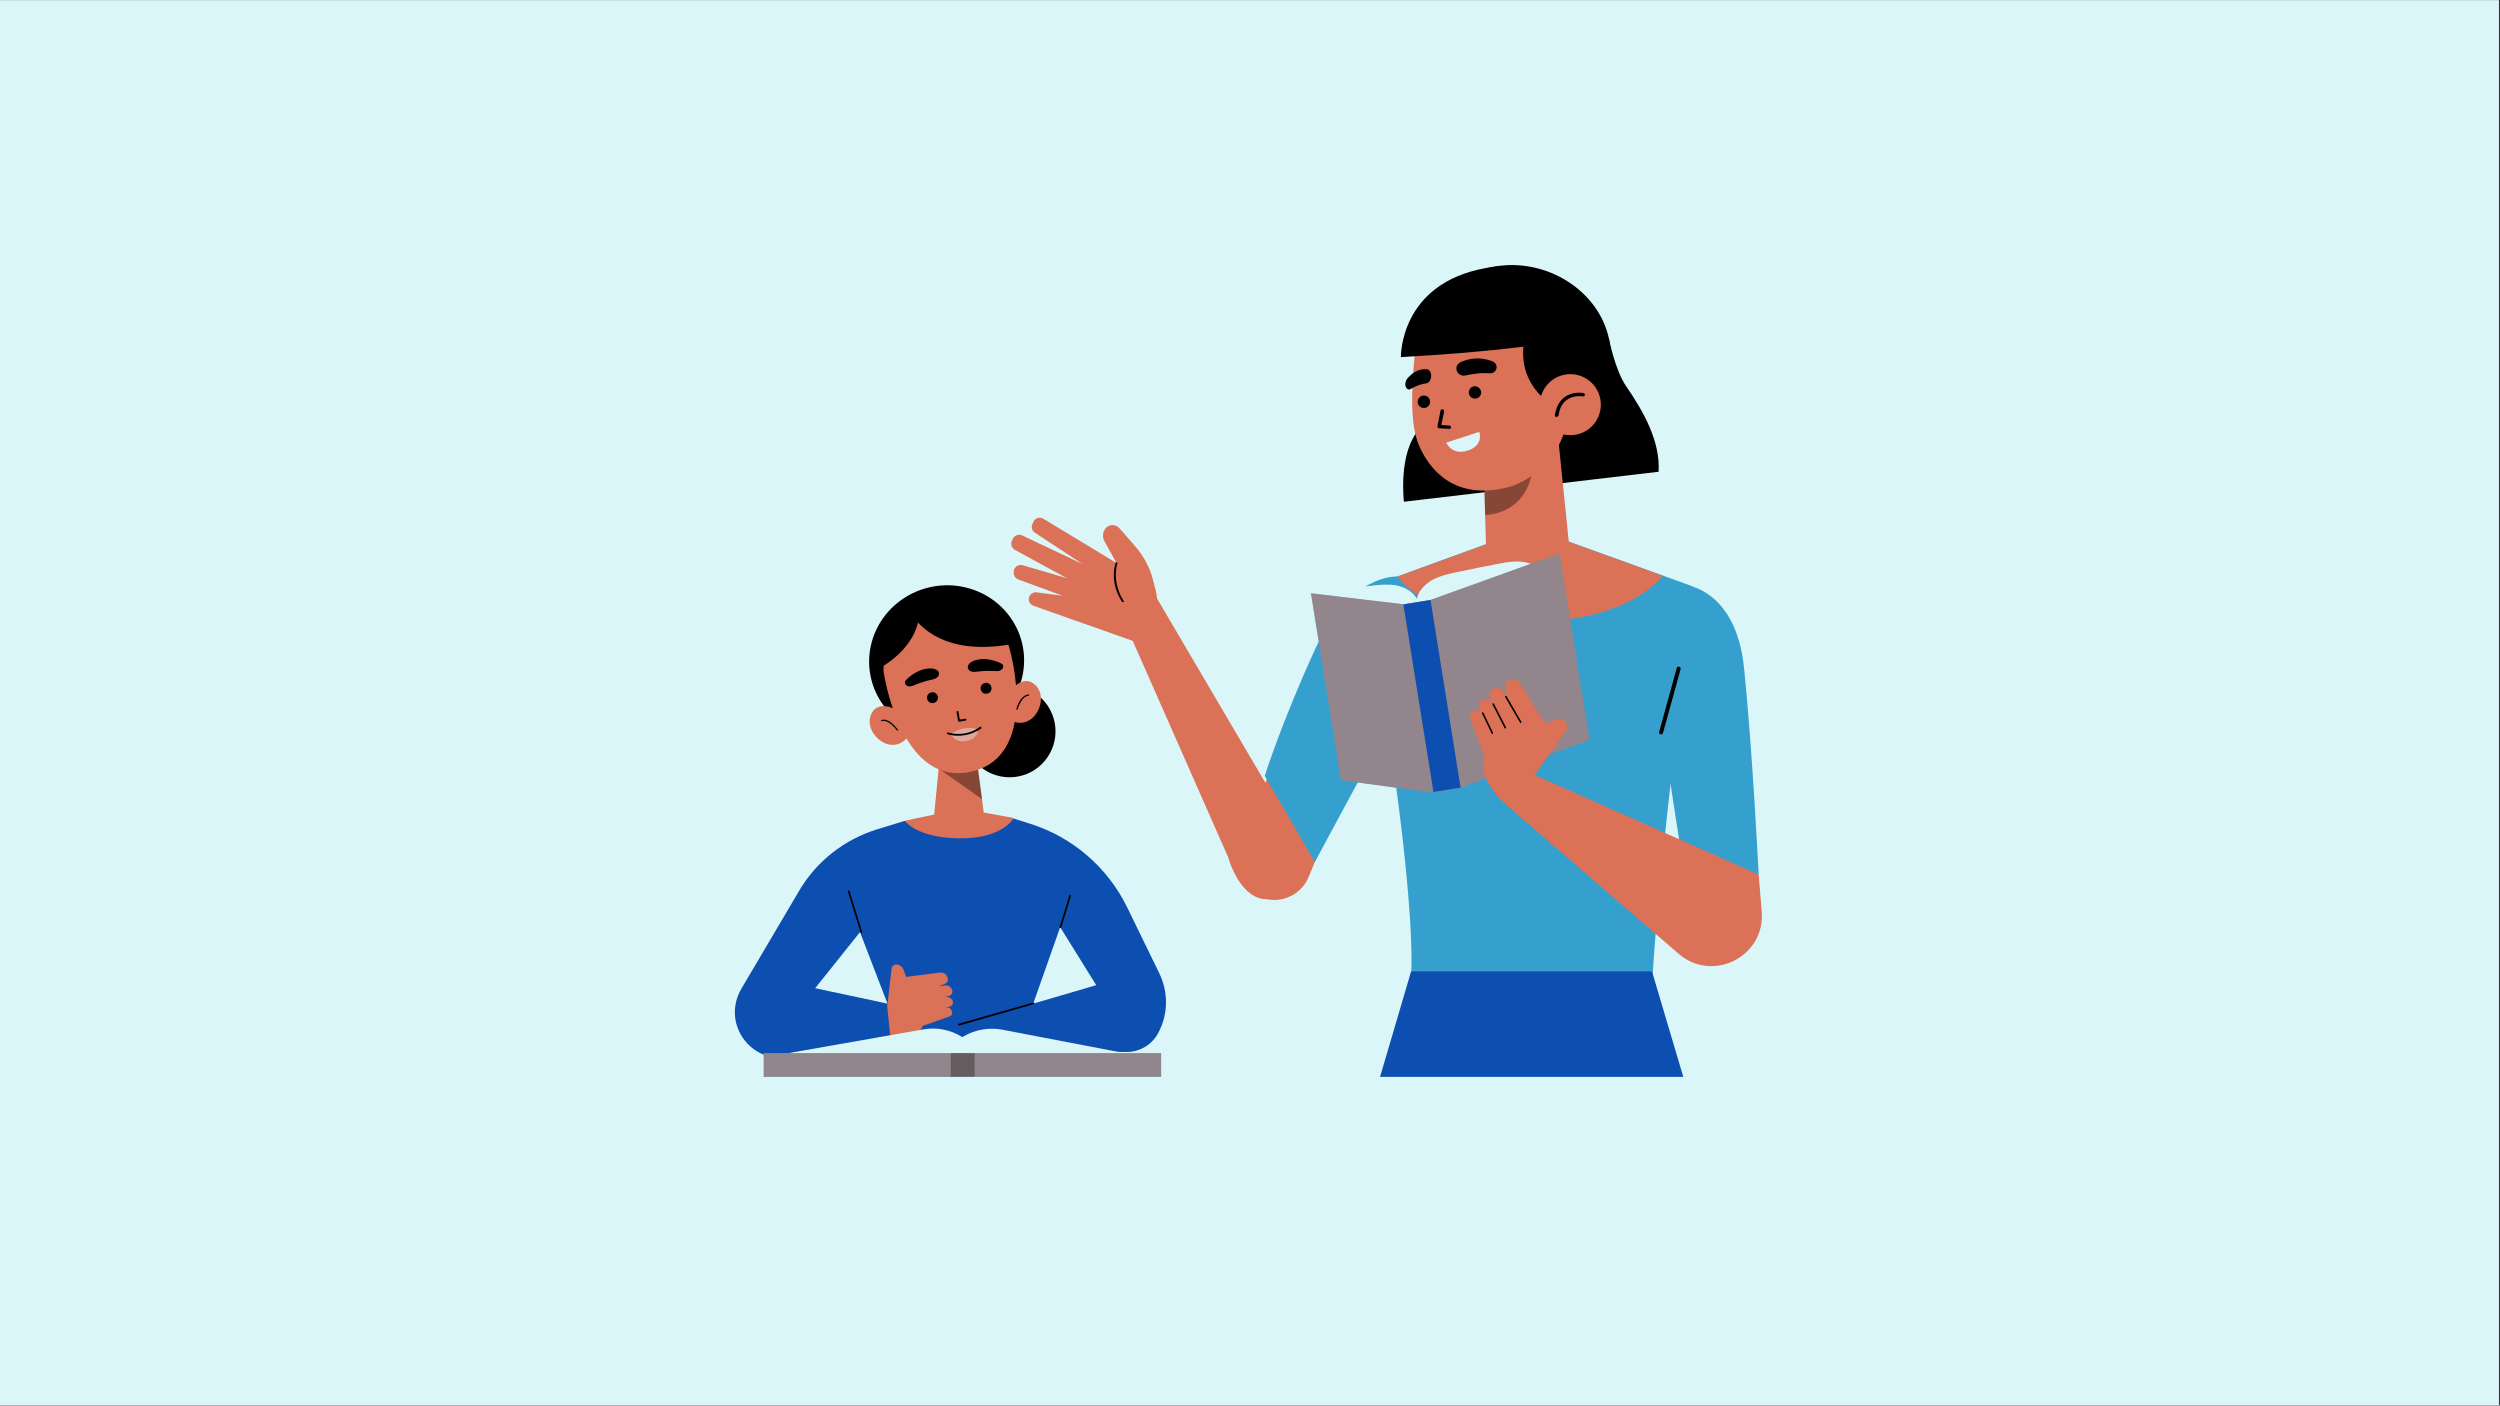 <svg xmlns="http://www.w3.org/2000/svg" xmlns:xlink="http://www.w3.org/1999/xlink" width="1366" zoomAndPan="magnify" viewBox="0 0 1024.5 576" height="768" preserveAspectRatio="xMidYMid meet" version="1.0"><rect x="0" y="0" width="1024.5" height="576" fill="#333333" stroke="none"/><defs><filter x="0%" y="0%" width="100%" height="100%" id="6afc0fa3d8"><feColorMatrix values="0 0 0 0 1 0 0 0 0 1 0 0 0 0 1 0 0 0 1 0" color-interpolation-filters="sRGB"/></filter><clipPath id="2aa6d7c807"><path d="M 0 0.141 L 1024 0.141 L 1024 575.859 L 0 575.859 Z M 0 0.141 " clip-rule="nonzero"/></clipPath><mask id="bbdf5f1a4c"><g filter="url(#6afc0fa3d8)"><rect x="-102.45" width="1229.4" fill="#000000" y="-57.6" height="691.2" fill-opacity="0.38"/></g></mask><clipPath id="608abd887c"><path d="M 1 1 L 22 1 L 22 22.238 L 1 22.238 Z M 1 1 " clip-rule="nonzero"/></clipPath><clipPath id="e58b3535f8"><rect x="0" width="23" y="0" height="23"/></clipPath><clipPath id="8e6237ac0d"><path d="M 565 398 L 690 398 L 690 441.297 L 565 441.297 Z M 565 398 " clip-rule="nonzero"/></clipPath><mask id="fe29c4fc7b"><g filter="url(#6afc0fa3d8)"><rect x="-102.45" width="1229.4" fill="#000000" y="-57.6" height="691.2" fill-opacity="0.56"/></g></mask><clipPath id="28b14724c2"><rect x="0" width="116" y="0" height="101"/></clipPath><mask id="2d1bee9d40"><g filter="url(#6afc0fa3d8)"><rect x="-102.45" width="1229.4" fill="#000000" y="-57.6" height="691.2" fill-opacity="0.38"/></g></mask><clipPath id="1301b5b728"><path d="M 1 0.469 L 20 0.469 L 20 16 L 1 16 Z M 1 0.469 " clip-rule="nonzero"/></clipPath><clipPath id="e4da511977"><rect x="0" width="21" y="0" height="17"/></clipPath><mask id="b6d75a0b3b"><g filter="url(#6afc0fa3d8)"><rect x="-102.45" width="1229.4" fill="#000000" y="-57.6" height="691.2" fill-opacity="0.43"/></g></mask><clipPath id="f1cd9e8f50"><path d="M 0.09 1 L 12 1 L 12 7 L 0.09 7 Z M 0.09 1 " clip-rule="nonzero"/></clipPath><clipPath id="2ff4dfc0d2"><rect x="0" width="13" y="0" height="8"/></clipPath><clipPath id="f3b16c82df"><path d="M 312 431 L 476 431 L 476 441.297 L 312 441.297 Z M 312 431 " clip-rule="nonzero"/></clipPath><clipPath id="8001f5e066"><path d="M 312 430 L 477 430 L 477 441.297 L 312 441.297 Z M 312 430 " clip-rule="nonzero"/></clipPath><mask id="ab6efedd47"><g filter="url(#6afc0fa3d8)"><rect x="-102.45" width="1229.4" fill="#000000" y="-57.6" height="691.2" fill-opacity="0.56"/></g></mask><clipPath id="3914aef833"><path d="M 0.566 1 L 164 1 L 164 11.297 L 0.566 11.297 Z M 0.566 1 " clip-rule="nonzero"/></clipPath><clipPath id="7fb8b50f6a"><rect x="0" width="165" y="0" height="12"/></clipPath><clipPath id="07bd68dd39"><path d="M 389 430 L 400 430 L 400 441.297 L 389 441.297 Z M 389 430 " clip-rule="nonzero"/></clipPath><mask id="5ccf36885c"><g filter="url(#6afc0fa3d8)"><rect x="-102.45" width="1229.4" fill="#000000" y="-57.6" height="691.2" fill-opacity="0.31"/></g></mask><clipPath id="f4ef51f5dc"><path d="M 0.09 1 L 10.645 1 L 10.645 11.297 L 0.09 11.297 Z M 0.09 1 " clip-rule="nonzero"/></clipPath><clipPath id="4061002155"><rect x="0" width="11" y="0" height="12"/></clipPath></defs><g clip-path="url(#2aa6d7c807)"><path fill="#daf6f9" d="M 0 0.141 L 1024 0.141 L 1024 575.859 L 0 575.859 Z M 0 0.141 " fill-opacity="1" fill-rule="nonzero"/><path fill="#daf6f9" d="M 0 0.141 L 1024 0.141 L 1024 575.859 L 0 575.859 Z M 0 0.141 " fill-opacity="1" fill-rule="nonzero"/></g><path fill="#0d4fb1" d="M 475.148 398.992 L 461.965 371.945 C 453.961 355.492 439.648 343.098 422.184 337.574 L 415.309 335.434 L 370.57 336.449 L 359.523 339.828 C 346 343.996 334.508 353.012 327.406 365.184 L 303.742 405.305 C 301.262 409.586 300.473 414.656 301.711 419.391 C 303.965 427.953 311.742 433.816 320.531 433.59 C 345.438 433.027 392.656 432.012 393.332 431.223 C 394.121 430.434 440.891 430.887 461.398 431.109 C 467.148 431.223 472.445 427.953 474.922 422.77 C 478.754 415.332 478.754 406.543 475.148 398.992 Z M 334.055 404.965 L 352.426 381.977 L 363.695 411.277 Z M 423.422 411.277 L 434.465 379.949 L 449.23 403.727 Z M 423.422 411.277 " fill-opacity="1" fill-rule="nonzero"/><path fill="#000000" d="M 432.551 299.711 C 432.551 300.324 432.52 300.941 432.461 301.555 C 432.398 302.168 432.309 302.777 432.188 303.383 C 432.07 303.984 431.918 304.582 431.738 305.172 C 431.562 305.762 431.355 306.344 431.117 306.91 C 430.883 307.48 430.617 308.039 430.328 308.582 C 430.039 309.125 429.723 309.652 429.379 310.164 C 429.035 310.676 428.668 311.172 428.277 311.648 C 427.887 312.125 427.473 312.582 427.039 313.016 C 426.602 313.453 426.145 313.867 425.668 314.258 C 425.191 314.648 424.699 315.016 424.188 315.359 C 423.672 315.699 423.145 316.016 422.602 316.309 C 422.059 316.598 421.5 316.859 420.934 317.098 C 420.363 317.332 419.785 317.539 419.195 317.719 C 418.605 317.898 418.008 318.047 417.402 318.168 C 416.797 318.289 416.188 318.379 415.574 318.438 C 414.961 318.5 414.348 318.527 413.73 318.527 C 413.113 318.527 412.5 318.5 411.887 318.438 C 411.273 318.379 410.664 318.289 410.059 318.168 C 409.453 318.047 408.855 317.898 408.266 317.719 C 407.676 317.539 407.098 317.332 406.527 317.098 C 405.957 316.859 405.402 316.598 404.859 316.309 C 404.316 316.016 403.789 315.699 403.273 315.359 C 402.762 315.016 402.27 314.648 401.793 314.258 C 401.316 313.867 400.859 313.453 400.422 313.016 C 399.988 312.582 399.574 312.125 399.184 311.648 C 398.793 311.172 398.426 310.676 398.082 310.164 C 397.738 309.652 397.422 309.125 397.133 308.582 C 396.844 308.039 396.578 307.48 396.344 306.91 C 396.105 306.344 395.898 305.762 395.723 305.172 C 395.543 304.582 395.391 303.984 395.273 303.383 C 395.152 302.777 395.062 302.168 395 301.555 C 394.941 300.941 394.91 300.324 394.91 299.711 C 394.91 299.094 394.941 298.477 395 297.863 C 395.062 297.25 395.152 296.641 395.273 296.039 C 395.391 295.434 395.543 294.836 395.723 294.246 C 395.898 293.656 396.105 293.078 396.344 292.508 C 396.578 291.938 396.844 291.383 397.133 290.836 C 397.422 290.293 397.738 289.766 398.082 289.254 C 398.426 288.742 398.793 288.246 399.184 287.77 C 399.574 287.293 399.988 286.836 400.422 286.402 C 400.859 285.965 401.316 285.551 401.793 285.16 C 402.27 284.77 402.762 284.402 403.273 284.062 C 403.789 283.719 404.316 283.402 404.859 283.113 C 405.402 282.82 405.957 282.559 406.527 282.32 C 407.098 282.086 407.676 281.879 408.266 281.699 C 408.855 281.52 409.453 281.371 410.059 281.25 C 410.664 281.129 411.273 281.039 411.887 280.98 C 412.5 280.918 413.113 280.891 413.73 280.891 C 414.348 280.891 414.961 280.918 415.574 280.98 C 416.188 281.039 416.797 281.129 417.402 281.25 C 418.008 281.371 418.605 281.52 419.195 281.699 C 419.785 281.879 420.363 282.086 420.934 282.32 C 421.5 282.559 422.059 282.82 422.602 283.113 C 423.145 283.402 423.672 283.719 424.188 284.062 C 424.699 284.402 425.191 284.77 425.668 285.16 C 426.145 285.551 426.602 285.965 427.039 286.402 C 427.473 286.836 427.887 287.293 428.277 287.77 C 428.668 288.246 429.035 288.742 429.379 289.254 C 429.723 289.766 430.039 290.293 430.328 290.836 C 430.617 291.383 430.883 291.938 431.117 292.508 C 431.355 293.078 431.562 293.656 431.738 294.246 C 431.918 294.836 432.07 295.434 432.188 296.039 C 432.309 296.641 432.398 297.25 432.461 297.863 C 432.52 298.477 432.551 299.094 432.551 299.711 Z M 432.551 299.711 " fill-opacity="1" fill-rule="nonzero"/><path fill="#000000" d="M 419.234 265.422 C 419.406 266.422 419.531 267.426 419.602 268.438 C 419.676 269.453 419.695 270.465 419.668 271.48 C 419.637 272.496 419.559 273.508 419.426 274.52 C 419.293 275.527 419.113 276.527 418.879 277.52 C 418.648 278.512 418.367 279.488 418.039 280.457 C 417.707 281.422 417.328 282.371 416.906 283.301 C 416.48 284.23 416.008 285.141 415.492 286.023 C 414.977 286.91 414.418 287.77 413.816 288.605 C 413.211 289.438 412.57 290.238 411.887 291.012 C 411.207 291.785 410.484 292.523 409.73 293.227 C 408.973 293.93 408.184 294.594 407.363 295.223 C 406.539 295.852 405.688 296.441 404.809 296.988 C 403.926 297.535 403.02 298.039 402.09 298.5 C 401.16 298.961 400.207 299.375 399.234 299.746 C 398.262 300.117 397.277 300.438 396.273 300.715 C 395.27 300.988 394.254 301.215 393.23 301.395 C 392.203 301.574 391.172 301.699 390.133 301.781 C 389.098 301.859 388.059 301.891 387.02 301.867 C 385.98 301.848 384.941 301.777 383.91 301.66 C 382.879 301.539 381.855 301.371 380.844 301.152 C 379.828 300.934 378.828 300.668 377.844 300.355 C 376.855 300.039 375.891 299.68 374.941 299.27 C 373.992 298.863 373.062 298.41 372.16 297.914 C 371.258 297.418 370.383 296.879 369.535 296.297 C 368.688 295.719 367.871 295.098 367.086 294.438 C 366.301 293.777 365.551 293.082 364.836 292.348 C 364.121 291.617 363.449 290.852 362.812 290.051 C 362.176 289.254 361.578 288.43 361.027 287.57 C 360.473 286.715 359.965 285.836 359.5 284.93 C 359.035 284.027 358.621 283.102 358.25 282.152 C 357.879 281.207 357.559 280.246 357.285 279.27 C 357.012 278.289 356.785 277.301 356.613 276.301 C 356.438 275.301 356.316 274.297 356.242 273.281 C 356.172 272.27 356.148 271.258 356.18 270.242 C 356.207 269.227 356.289 268.211 356.422 267.203 C 356.551 266.195 356.734 265.195 356.965 264.203 C 357.199 263.211 357.477 262.23 357.809 261.266 C 358.141 260.301 358.516 259.352 358.941 258.422 C 359.367 257.492 359.836 256.582 360.355 255.695 C 360.871 254.812 361.43 253.949 362.031 253.117 C 362.633 252.285 363.277 251.48 363.957 250.711 C 364.641 249.938 365.359 249.199 366.117 248.496 C 366.871 247.793 367.66 247.125 368.484 246.496 C 369.305 245.871 370.156 245.281 371.039 244.734 C 371.922 244.188 372.824 243.684 373.758 243.223 C 374.688 242.762 375.641 242.344 376.609 241.977 C 377.582 241.605 378.57 241.285 379.574 241.008 C 380.578 240.734 381.59 240.504 382.617 240.328 C 383.645 240.148 384.676 240.02 385.711 239.941 C 386.75 239.863 387.789 239.832 388.828 239.852 C 389.867 239.875 390.902 239.941 391.934 240.062 C 392.965 240.184 393.988 240.352 395.004 240.57 C 396.016 240.789 397.016 241.055 398.004 241.367 C 398.988 241.684 399.957 242.043 400.906 242.449 C 401.855 242.859 402.781 243.309 403.684 243.809 C 404.586 244.305 405.465 244.844 406.312 245.422 C 407.16 246.004 407.977 246.625 408.762 247.285 C 409.547 247.945 410.293 248.641 411.008 249.375 C 411.723 250.105 412.398 250.871 413.035 251.668 C 413.672 252.469 414.266 253.293 414.82 254.148 C 415.371 255.004 415.883 255.887 416.344 256.789 C 416.809 257.695 417.227 258.621 417.598 259.566 C 417.969 260.516 418.289 261.477 418.562 262.453 C 418.836 263.43 419.059 264.422 419.234 265.422 Z M 419.234 265.422 " fill-opacity="1" fill-rule="nonzero"/><path fill="#35a0cd" d="M 688.367 239.305 C 688.367 239.305 711.242 239.531 714.734 273.902 C 718.23 308.273 720.707 358.422 720.707 358.422 L 690.73 361.016 L 677.207 273.789 Z M 688.367 239.305 " fill-opacity="1" fill-rule="nonzero"/><path fill="#db7157" d="M 515.379 367.215 C 508.168 363.719 504.898 355.156 507.828 347.719 L 533.297 283.707 C 537.242 273.562 543.102 269.055 551.895 270.746 C 560.234 272.438 566.77 280.664 565.305 289.004 L 536.34 359.211 C 532.961 367.551 523.383 371.156 515.379 367.215 Z M 515.379 367.215 " fill-opacity="1" fill-rule="nonzero"/><path fill="#35a0cd" d="M 572.742 236.262 C 572.742 236.262 553.246 234.797 539.047 265.789 C 524.734 297.117 518.309 317.965 518.309 317.965 L 538.82 353.238 L 580.18 276.605 Z M 572.742 236.262 " fill-opacity="1" fill-rule="nonzero"/><path fill="#db7157" d="M 474.023 245.055 L 458.922 250.688 L 503.32 351.324 C 506.59 362.367 514.48 372.508 524.508 366.875 C 532.848 362.141 536.117 351.773 531.723 343.211 Z M 474.023 245.055 " fill-opacity="1" fill-rule="nonzero"/><path fill="#db7157" d="M 473.57 241.785 L 472.559 237.84 C 471.203 232.543 468.613 227.699 465.008 223.641 L 458.695 216.43 C 457.23 214.738 454.527 214.738 453.062 216.543 C 451.82 218.008 451.707 220.148 452.609 221.836 L 457.57 230.742 L 427.59 212.598 C 426.125 211.695 424.211 212.258 423.535 213.723 L 423.086 214.738 C 422.52 215.977 422.859 217.441 423.984 218.23 L 443.707 231.191 L 419.027 219.473 C 417.562 218.684 415.645 219.359 414.969 220.938 L 414.633 221.727 C 414.07 223.078 414.633 224.543 415.871 225.332 L 437.172 236.938 L 419.141 231.641 C 417.449 231.078 415.645 232.316 415.422 234.121 L 415.422 234.461 C 415.309 235.699 415.984 236.824 417.109 237.391 L 435.48 244.152 L 425.227 242.801 C 423.195 242.234 421.281 244.039 421.617 246.066 C 421.844 247.082 422.52 247.871 423.422 248.207 L 469.965 264.66 L 473.344 253.957 C 474.473 250.012 474.586 245.84 473.57 241.785 Z M 473.57 241.785 " fill-opacity="1" fill-rule="nonzero"/><path fill="#000000" d="M 460.16 246.742 C 460.047 246.742 459.934 246.742 459.82 246.629 C 454.414 238.293 457.117 230.742 457.23 230.629 C 457.344 230.402 457.457 230.402 457.68 230.402 C 457.906 230.516 457.906 230.629 457.906 230.852 C 457.906 230.965 455.316 238.18 460.5 246.293 C 460.609 246.406 460.609 246.629 460.387 246.742 C 460.273 246.742 460.273 246.742 460.16 246.742 Z M 460.16 246.742 " fill-opacity="1" fill-rule="nonzero"/><path fill="#35a0cd" d="M 692.195 239.758 L 627.285 216.316 L 562.375 239.98 C 558.992 241.223 557.301 244.828 558.43 248.207 C 565.641 269.621 580.18 366.762 578.262 400.344 L 677.207 400.344 C 679.125 366.875 689.156 269.395 696.254 247.984 C 697.27 244.602 695.578 240.996 692.195 239.758 Z M 692.195 239.758 " fill-opacity="1" fill-rule="nonzero"/><path fill="#db7157" d="M 572.742 236.262 C 572.742 236.262 583.898 254.855 626.16 254.855 C 668.418 254.855 681.379 235.926 681.379 235.926 L 627.285 216.43 Z M 572.742 236.262 " fill-opacity="1" fill-rule="nonzero"/><path fill="#000000" d="M 680.703 300.949 C 680.59 300.949 680.59 300.949 680.477 300.949 C 680.027 300.836 679.801 300.387 679.914 299.934 L 687.125 273.789 C 687.238 273.34 687.688 273.113 688.141 273.227 C 688.59 273.34 688.816 273.789 688.703 274.242 L 681.492 300.387 C 681.379 300.723 681.039 300.949 680.703 300.949 Z M 680.703 300.949 " fill-opacity="1" fill-rule="nonzero"/><path fill="#000000" d="M 572.066 292.609 C 571.727 292.609 571.391 292.383 571.277 292.047 L 566.316 275.816 C 566.207 275.367 566.43 274.918 566.883 274.805 C 567.332 274.691 567.781 274.918 567.895 275.367 L 572.855 291.594 C 572.969 292.047 572.742 292.496 572.289 292.609 C 572.18 292.496 572.18 292.609 572.066 292.609 Z M 572.066 292.609 " fill-opacity="1" fill-rule="nonzero"/><path fill="#000000" d="M 659.965 142.953 C 661.883 163.914 643.965 182.621 622.441 184.535 C 600.914 186.453 581.984 171.012 580.18 150.164 C 578.262 129.203 594.266 110.723 615.68 108.805 C 637.203 106.777 658.164 121.992 659.965 142.953 Z M 659.965 142.953 " fill-opacity="1" fill-rule="nonzero"/><path fill="#000000" d="M 659.289 138.559 C 659.289 138.559 661.77 151.516 666.391 158.277 C 673.379 168.422 680.477 180.816 679.688 193.328 L 575.332 205.609 C 575.332 205.609 572.855 185.551 581.645 175.859 C 590.434 166.281 581.758 144.531 581.758 144.531 Z M 659.289 138.559 " fill-opacity="1" fill-rule="nonzero"/><path fill="#db7157" d="M 608.129 192.312 L 609.141 231.078 L 643.289 226.008 L 637.316 167.406 Z M 608.129 192.312 " fill-opacity="1" fill-rule="nonzero"/><g mask="url(#bbdf5f1a4c)"><g transform="matrix(1, 0, 0, 1, 607, 189)"><g clip-path="url(#e58b3535f8)"><g clip-path="url(#608abd887c)"><path fill="#000000" d="M 1.578 22.02 C 1.578 22.02 19.609 22.355 21.301 1.059 L 1.238 9.848 Z M 1.578 22.02 " fill-opacity="1" fill-rule="nonzero"/></g></g></g></g><path fill="#db7157" d="M 584.688 131.008 C 582.094 133.598 580.629 136.98 580.293 140.586 C 579.164 151.18 576.797 171.801 581.531 182.621 C 587.617 196.594 600.125 204.707 618.832 199.41 C 618.832 199.41 641.371 193.664 643.402 165.266 C 646.555 118.836 606.551 109.031 584.688 131.008 Z M 584.688 131.008 " fill-opacity="1" fill-rule="nonzero"/><path fill="#000000" d="M 586.039 164.816 C 585.926 166.168 584.801 167.293 583.336 167.18 C 581.984 167.07 580.855 165.941 580.969 164.477 C 581.082 163.125 582.207 161.996 583.672 162.109 C 585.137 162.223 586.152 163.352 586.039 164.816 Z M 586.039 164.816 " fill-opacity="1" fill-rule="nonzero"/><path fill="#000000" d="M 607 160.984 C 606.887 162.336 605.762 163.461 604.297 163.352 C 602.832 163.238 601.816 162.109 601.93 160.645 C 602.043 159.293 603.168 158.164 604.633 158.277 C 605.984 158.504 607 159.629 607 160.984 Z M 607 160.984 " fill-opacity="1" fill-rule="nonzero"/><path fill="#000000" d="M 594.152 175.746 C 594.039 175.746 594.039 175.746 593.93 175.746 L 589.758 175.52 C 589.531 175.52 589.309 175.406 589.195 175.184 C 589.082 174.957 588.969 174.844 589.082 174.617 L 590.32 168.309 C 590.434 167.855 590.773 167.633 591.223 167.746 C 591.676 167.855 591.898 168.195 591.785 168.645 L 590.66 174.168 L 593.93 174.395 C 594.379 174.395 594.719 174.73 594.605 175.184 C 594.719 175.406 594.492 175.633 594.152 175.746 Z M 594.152 175.746 " fill-opacity="1" fill-rule="nonzero"/><path fill="#000000" d="M 596.859 151.402 C 597.082 153.094 598.773 154.223 600.465 153.883 C 603.055 153.32 606.773 152.645 610.492 152.98 C 611.848 153.094 613.086 152.191 613.312 150.727 C 613.426 149.375 612.523 148.363 611.281 147.91 C 608.691 147.121 604.633 145.883 598.887 148.25 C 597.535 148.812 596.633 150.051 596.859 151.402 Z M 596.859 151.402 " fill-opacity="1" fill-rule="nonzero"/><path fill="#000000" d="M 586.488 153.547 C 586.602 155.234 585.812 156.812 584.688 157.039 C 582.996 157.266 580.406 157.941 578.152 159.406 C 577.25 159.969 576.348 159.406 576.008 158.277 C 575.672 157.152 576.121 155.801 576.797 155.012 C 578.262 153.434 580.629 151.066 584.688 151.293 C 585.59 151.293 586.266 152.191 586.488 153.547 Z M 586.488 153.547 " fill-opacity="1" fill-rule="nonzero"/><path fill="#daf6f9" d="M 592.688 181.379 L 606.211 176.984 C 606.211 176.984 608.238 182.508 601.477 184.648 C 594.828 186.789 592.688 181.379 592.688 181.379 Z M 592.688 181.379 " fill-opacity="1" fill-rule="nonzero"/><path fill="#000000" d="M 636.75 166.391 C 636.75 166.391 618.945 156.926 625.707 135.289 C 625.707 135.289 649.484 140.133 645.992 143.402 C 642.5 146.672 636.75 166.391 636.75 166.391 Z M 636.75 166.391 " fill-opacity="1" fill-rule="nonzero"/><path fill="#000000" d="M 631.117 141.148 C 631.117 141.148 611.059 144.305 574.094 146.332 C 574.094 146.332 573.418 116.133 609.027 109.82 C 642.047 103.961 654.895 132.473 649.375 158.617 L 635.285 163.688 Z M 631.117 141.148 " fill-opacity="1" fill-rule="nonzero"/><path fill="#db7157" d="M 656.023 165.828 C 656.023 166.648 655.941 167.465 655.781 168.27 C 655.621 169.074 655.383 169.855 655.07 170.617 C 654.754 171.375 654.371 172.094 653.914 172.777 C 653.457 173.461 652.938 174.094 652.359 174.676 C 651.777 175.254 651.145 175.773 650.465 176.23 C 649.781 176.688 649.059 177.07 648.301 177.387 C 647.543 177.699 646.758 177.938 645.953 178.098 C 645.148 178.258 644.336 178.34 643.512 178.34 C 642.691 178.34 641.879 178.258 641.074 178.098 C 640.266 177.938 639.484 177.699 638.727 177.387 C 637.969 177.07 637.246 176.688 636.562 176.23 C 635.879 175.773 635.25 175.254 634.668 174.676 C 634.086 174.094 633.57 173.461 633.113 172.777 C 632.656 172.094 632.27 171.375 631.957 170.617 C 631.641 169.855 631.406 169.074 631.246 168.27 C 631.086 167.465 631.004 166.648 631.004 165.828 C 631.004 165.008 631.086 164.195 631.246 163.387 C 631.406 162.582 631.641 161.801 631.957 161.043 C 632.27 160.281 632.656 159.562 633.113 158.879 C 633.57 158.195 634.086 157.566 634.668 156.984 C 635.25 156.402 635.879 155.883 636.562 155.43 C 637.246 154.973 637.969 154.586 638.727 154.273 C 639.484 153.957 640.266 153.719 641.074 153.559 C 641.879 153.398 642.691 153.32 643.512 153.32 C 644.336 153.32 645.148 153.398 645.953 153.559 C 646.758 153.719 647.543 153.957 648.301 154.273 C 649.059 154.586 649.781 154.973 650.465 155.43 C 651.145 155.883 651.777 156.402 652.359 156.984 C 652.938 157.566 653.457 158.195 653.914 158.879 C 654.371 159.562 654.754 160.281 655.07 161.043 C 655.383 161.801 655.621 162.582 655.781 163.387 C 655.941 164.195 656.023 165.008 656.023 165.828 Z M 656.023 165.828 " fill-opacity="1" fill-rule="nonzero"/><path fill="#000000" d="M 637.879 170.898 L 637.766 170.898 C 637.43 170.789 637.09 170.449 637.203 170.109 C 637.652 166.73 639.117 164.25 641.258 162.672 C 644.641 160.309 648.699 160.984 648.922 161.098 C 649.262 161.207 649.598 161.547 649.484 161.883 C 649.375 162.223 649.035 162.562 648.695 162.449 C 648.695 162.449 644.977 161.773 642.16 163.801 C 640.246 165.152 639.117 167.293 638.668 170.336 C 638.555 170.562 638.215 170.789 637.879 170.898 Z M 637.879 170.898 " fill-opacity="1" fill-rule="nonzero"/><g clip-path="url(#8e6237ac0d)"><path fill="#0d4fb1" d="M 578.262 398.09 L 565.527 441.367 L 689.832 441.367 L 676.984 398.09 Z M 578.262 398.09 " fill-opacity="1" fill-rule="nonzero"/></g><path fill="#daf6f9" d="M 634.387 236.715 C 632.355 233.672 629.09 231.305 625.48 230.516 C 621.426 229.613 617.254 230.402 613.199 231.191 C 608.016 232.207 602.832 233.219 597.648 234.348 C 594.152 235.023 590.547 235.812 587.277 237.504 C 584.125 239.191 581.305 242.012 580.629 245.391 C 578.941 242.348 575.559 240.547 572.066 239.867 C 568.57 239.305 564.965 239.645 561.473 240.094 C 557.191 240.656 552.906 241.109 548.625 241.672 C 545.582 242.012 541.863 242.801 540.848 245.73 C 541.527 246.18 542.312 246.406 542.992 246.855 C 546.371 249.223 549.754 251.477 553.695 252.828 C 557.754 254.18 562.035 254.406 566.316 254.293 C 576.461 254.18 586.602 252.492 596.633 250.574 C 609.93 248.094 624.582 245.84 634.387 236.715 Z M 634.387 236.715 " fill-opacity="1" fill-rule="nonzero"/><path fill="#35a0cd" d="M 537.242 243.137 L 575.109 247.645 L 586.266 245.84 L 639.117 226.797 L 651.402 303.203 L 598.547 322.812 L 586.602 324.727 L 549.527 319.77 Z M 537.242 243.137 " fill-opacity="1" fill-rule="nonzero"/><g mask="url(#fe29c4fc7b)"><g transform="matrix(1, 0, 0, 1, 536, 225)"><g clip-path="url(#28b14724c2)"><path fill="#db7157" d="M 1.242 18.137 L 39.109 22.645 L 50.266 20.84 L 103.117 1.797 L 115.402 78.203 L 62.547 97.812 L 50.602 99.727 L 13.527 94.77 Z M 1.242 18.137 " fill-opacity="1" fill-rule="nonzero"/></g></g></g><path fill="#0d4fb1" d="M 575.102 247.676 L 586.227 245.891 L 598.551 322.781 L 587.422 324.566 Z M 575.102 247.676 " fill-opacity="1" fill-rule="nonzero"/><path fill="#db7157" d="M 720.707 358.422 L 628.188 317.289 L 616.469 329.121 L 687.914 390.879 C 701.891 402.938 723.527 391.895 721.949 373.523 Z M 720.707 358.422 " fill-opacity="1" fill-rule="nonzero"/><path fill="#db7157" d="M 622.891 279.988 L 633.258 296.777 L 637.09 294.863 C 638.441 294.188 640.246 294.414 641.258 295.539 C 642.387 296.668 642.5 298.469 641.598 299.711 L 628.75 317.852 L 616.355 329.121 C 607.34 320.219 607.113 314.133 608.465 310.414 C 608.238 309.965 608.129 309.625 608.016 309.176 L 602.719 294.977 C 602.043 293.625 602.492 292.047 603.844 291.371 C 604.746 290.805 606.324 290.582 608.016 293.285 L 606.324 290.582 C 605.648 289.23 606.098 287.539 607.562 286.75 C 608.805 286.074 610.492 286.75 611.734 288.215 L 610.719 286.188 C 609.93 284.723 610.605 282.805 612.297 282.129 C 613.762 281.566 615.453 282.129 616.242 283.48 L 618.043 286.41 L 616.918 282.805 C 616.242 281.113 617.031 279.199 618.832 278.523 C 620.297 277.848 621.988 278.637 622.891 279.988 Z M 622.891 279.988 " fill-opacity="1" fill-rule="nonzero"/><path fill="#000000" d="M 623.227 296.328 C 623.117 296.328 623.004 296.215 622.891 296.102 L 616.805 285.621 C 616.691 285.398 616.805 285.172 616.918 285.172 C 617.145 285.059 617.367 285.172 617.367 285.285 L 623.453 295.766 C 623.566 295.992 623.453 296.215 623.34 296.215 C 623.34 296.328 623.227 296.328 623.227 296.328 Z M 623.227 296.328 " fill-opacity="1" fill-rule="nonzero"/><path fill="#000000" d="M 616.918 298.582 C 616.805 298.582 616.691 298.469 616.578 298.355 L 611.621 288.664 C 611.508 288.551 611.621 288.328 611.734 288.215 C 611.848 288.102 612.07 288.215 612.184 288.328 L 617.145 298.02 C 617.254 298.133 617.145 298.355 617.031 298.469 C 617.031 298.582 617.031 298.582 616.918 298.582 Z M 616.918 298.582 " fill-opacity="1" fill-rule="nonzero"/><path fill="#000000" d="M 611.621 300.836 C 611.508 300.836 611.395 300.723 611.281 300.609 L 607.34 292.383 C 607.227 292.16 607.34 292.047 607.453 291.934 C 607.562 291.82 607.789 291.934 607.902 292.047 L 611.848 300.273 C 611.961 300.5 611.848 300.609 611.734 300.723 C 611.734 300.836 611.621 300.836 611.621 300.836 Z M 611.621 300.836 " fill-opacity="1" fill-rule="nonzero"/><path fill="#db7157" d="M 415.758 281.34 C 415.758 281.34 419.93 276.832 424.098 280.551 C 430.523 286.297 423.422 300.047 414.293 295.203 Z M 415.758 281.34 " fill-opacity="1" fill-rule="nonzero"/><path fill="#000000" d="M 416.66 290.918 C 416.66 290.918 416.547 290.918 416.66 290.918 C 416.434 290.805 416.324 290.695 416.434 290.582 C 418.352 284.383 421.395 284.609 421.508 284.609 C 421.617 284.609 421.73 284.723 421.73 284.945 C 421.73 285.059 421.617 285.172 421.395 285.172 C 421.395 285.172 418.801 284.945 417 290.695 C 416.887 290.918 416.773 290.918 416.66 290.918 Z M 416.66 290.918 " fill-opacity="1" fill-rule="nonzero"/><path fill="#db7157" d="M 366.172 290.355 C 366.172 290.355 359.977 287.199 357.27 292.16 C 353.102 299.711 364.484 310.191 371.469 302.641 Z M 366.172 290.355 " fill-opacity="1" fill-rule="nonzero"/><path fill="#000000" d="M 367.75 299.371 C 367.637 299.371 367.637 299.371 367.527 299.258 C 363.809 294.414 361.441 295.539 361.441 295.539 C 361.328 295.652 361.102 295.539 361.102 295.426 C 360.988 295.312 361.102 295.09 361.215 295.09 C 361.328 294.977 363.918 293.738 367.977 299.031 C 368.09 299.145 368.09 299.371 367.977 299.484 C 367.863 299.371 367.863 299.371 367.75 299.371 Z M 367.75 299.371 " fill-opacity="1" fill-rule="nonzero"/><path fill="#db7157" d="M 384.879 312.781 L 382.738 334.758 L 403.363 334.758 L 400.434 312.555 Z M 384.879 312.781 " fill-opacity="1" fill-rule="nonzero"/><g mask="url(#2d1bee9d40)"><g transform="matrix(1, 0, 0, 1, 383, 312)"><g clip-path="url(#e4da511977)"><g clip-path="url(#1301b5b728)"><path fill="#000000" d="M 1.656 3.035 C 2.332 3.375 19.461 15.543 19.461 15.543 L 17.434 0.555 Z M 1.656 3.035 " fill-opacity="1" fill-rule="nonzero"/></g></g></g></g><path fill="#db7157" d="M 362.117 275.367 C 362.117 275.367 368.652 321.348 396.602 316.5 C 426.805 311.203 413.844 266.352 413.844 266.352 C 413.844 266.352 410.125 245.73 384.203 250.238 C 360.312 254.406 362.117 275.367 362.117 275.367 Z M 362.117 275.367 " fill-opacity="1" fill-rule="nonzero"/><path fill="#000000" d="M 384.316 285.512 C 384.543 286.75 383.754 287.875 382.516 288.102 C 381.273 288.328 380.148 287.539 379.922 286.297 C 379.695 285.059 380.484 283.934 381.727 283.707 C 382.965 283.48 384.094 284.27 384.316 285.512 Z M 384.316 285.512 " fill-opacity="1" fill-rule="nonzero"/><path fill="#000000" d="M 406.293 281.68 C 406.52 282.918 405.73 284.043 404.488 284.27 C 403.25 284.496 402.121 283.707 401.898 282.469 C 401.672 281.227 402.461 280.102 403.699 279.875 C 404.941 279.648 406.066 280.438 406.293 281.68 Z M 406.293 281.68 " fill-opacity="1" fill-rule="nonzero"/><path fill="#000000" d="M 395.699 295.312 L 393.109 295.766 C 392.883 295.766 392.656 295.652 392.656 295.426 L 391.98 291.82 C 391.98 291.594 392.094 291.371 392.32 291.371 C 392.543 291.371 392.77 291.484 392.77 291.707 L 393.332 294.863 L 395.586 294.527 C 395.812 294.527 396.039 294.637 396.039 294.863 C 396.039 295.09 395.926 295.203 395.699 295.312 Z M 395.699 295.312 " fill-opacity="1" fill-rule="nonzero"/><path fill="#000000" d="M 396.602 273.227 C 396.602 273.227 396.375 275.816 400.207 275.254 C 403.137 274.805 406.855 274.918 408.66 275.031 C 409.672 275.031 410.688 274.465 411.027 273.676 C 411.25 273 411.137 272.324 410.461 271.988 C 409.223 271.199 404.941 269.621 401.336 270.184 C 396.715 270.859 396.602 273.227 396.602 273.227 Z M 396.602 273.227 " fill-opacity="1" fill-rule="nonzero"/><path fill="#000000" d="M 384.656 275.367 C 384.656 275.367 385.781 277.734 381.84 278.523 C 378.906 279.086 375.414 280.438 373.836 281.113 C 372.934 281.453 371.809 281.34 371.246 280.664 C 370.793 280.102 370.68 279.426 371.133 278.859 C 372.035 277.734 375.527 274.805 379.133 274.129 C 383.754 273.227 384.656 275.367 384.656 275.367 Z M 384.656 275.367 " fill-opacity="1" fill-rule="nonzero"/><g mask="url(#b6d75a0b3b)"><g transform="matrix(1, 0, 0, 1, 389, 297)"><g clip-path="url(#2ff4dfc0d2)"><g clip-path="url(#f1cd9e8f50)"><path fill="#daf6f9" d="M 11.77 1.809 C 11.77 1.809 12.223 5.754 6.926 6.652 C 1.742 7.555 0.727 3.723 0.727 3.723 C 6.25 -0.109 11.77 1.809 11.77 1.809 Z M 11.77 1.809 " fill-opacity="1" fill-rule="nonzero"/></g></g></g></g><path fill="#000000" d="M 395.359 301.285 C 391.418 301.965 388.375 300.949 388.262 300.836 C 388.035 300.723 387.922 300.5 388.035 300.387 C 388.148 300.16 388.375 300.047 388.488 300.16 C 388.602 300.16 395.137 302.527 401.559 297.906 C 401.785 297.793 402.012 297.793 402.121 298.02 C 402.234 298.246 402.234 298.469 402.012 298.582 C 399.758 300.16 397.391 300.949 395.359 301.285 Z M 395.359 301.285 " fill-opacity="1" fill-rule="nonzero"/><path fill="#db7157" d="M 370.793 336.336 L 394.234 331.375 L 415.422 335.207 C 415.422 335.207 411.137 343.66 393.332 343.547 C 375.527 343.434 370.793 336.336 370.793 336.336 Z M 370.793 336.336 " fill-opacity="1" fill-rule="nonzero"/><path fill="#000000" d="M 359.188 274.465 C 359.188 274.465 377.668 265.902 376.879 248.547 C 376.879 248.547 355.469 248.094 359.188 274.465 Z M 359.188 274.465 " fill-opacity="1" fill-rule="nonzero"/><path fill="#000000" d="M 372.145 249.109 C 372.145 249.109 380.598 271.086 416.773 263.535 C 416.773 263.535 410.914 243.586 392.094 243.477 C 373.387 243.363 372.145 249.109 372.145 249.109 Z M 372.145 249.109 " fill-opacity="1" fill-rule="nonzero"/><path fill="#db7157" d="M 385.219 398.543 L 371.359 400.344 L 370.23 397.301 C 369.781 396.176 368.766 395.387 367.637 395.273 C 366.512 395.16 365.496 395.836 365.383 396.965 L 363.582 412.402 L 364.82 424.348 C 374.062 425.363 377.219 422.77 378.23 420.293 C 378.57 420.18 378.797 420.18 379.133 420.066 L 388.938 416.574 C 389.953 416.348 390.516 415.332 390.066 414.32 C 389.84 413.531 389.051 412.516 386.91 412.855 L 389.164 412.516 C 390.176 412.289 390.742 411.277 390.402 410.148 C 390.066 409.137 388.824 408.457 387.359 408.457 L 388.938 408.121 C 390.066 407.895 390.629 406.656 390.066 405.418 C 389.613 404.289 388.375 403.727 387.246 403.84 L 384.77 404.176 L 387.133 403.164 C 388.375 402.824 388.824 401.473 388.148 400.23 C 387.699 398.992 386.348 398.43 385.219 398.543 Z M 385.219 398.543 " fill-opacity="1" fill-rule="nonzero"/><path fill="#daf6f9" d="M 318.617 432.352 L 378.23 421.871 C 383.867 420.855 389.613 421.98 394.348 425.023 L 394.91 424.688 C 399.758 421.871 405.391 420.969 410.801 421.98 L 470.191 433.363 Z M 318.617 432.352 " fill-opacity="1" fill-rule="nonzero"/><g clip-path="url(#f3b16c82df)"><path fill="#35a0cd" d="M 312.98 431.562 L 475.824 431.562 L 475.824 441.367 L 312.98 441.367 Z M 312.98 431.562 " fill-opacity="1" fill-rule="nonzero"/></g><g clip-path="url(#8001f5e066)"><g mask="url(#ab6efedd47)"><g transform="matrix(1, 0, 0, 1, 312, 430)"><g clip-path="url(#7fb8b50f6a)"><g clip-path="url(#3914aef833)"><path fill="#db7157" d="M 0.98 1.562 L 163.824 1.562 L 163.824 11.367 L 0.98 11.367 Z M 0.98 1.562 " fill-opacity="1" fill-rule="nonzero"/></g></g></g></g></g><g clip-path="url(#07bd68dd39)"><g mask="url(#5ccf36885c)"><g transform="matrix(1, 0, 0, 1, 389, 430)"><g clip-path="url(#4061002155)"><g clip-path="url(#f4ef51f5dc)"><path fill="#000000" d="M 0.613 1.562 L 10.418 1.562 L 10.418 11.367 L 0.613 11.367 Z M 0.613 1.562 " fill-opacity="1" fill-rule="nonzero"/></g></g></g></g></g><path fill="#000000" d="M 352.988 382.312 C 352.875 382.312 352.648 382.203 352.648 382.09 L 347.465 365.41 C 347.355 365.184 347.465 364.961 347.691 364.961 C 347.918 364.848 348.141 364.961 348.141 365.184 L 353.328 381.863 C 353.438 382.09 353.328 382.312 353.102 382.312 C 352.988 382.312 352.988 382.312 352.988 382.312 Z M 352.988 382.312 " fill-opacity="1" fill-rule="nonzero"/><path fill="#000000" d="M 434.578 380.285 C 434.242 380.172 434.129 379.949 434.242 379.836 L 438.184 366.988 C 438.297 366.762 438.523 366.648 438.637 366.762 C 438.859 366.875 438.973 367.102 438.859 367.215 L 434.918 380.059 C 434.918 380.172 434.691 380.285 434.578 380.285 Z M 434.578 380.285 " fill-opacity="1" fill-rule="nonzero"/><path fill="#000000" d="M 392.996 420.293 C 392.77 420.293 392.656 420.18 392.656 419.953 C 392.543 419.727 392.77 419.504 392.883 419.504 L 423.422 410.824 C 423.648 410.711 423.871 410.938 423.871 411.051 C 423.984 411.277 423.762 411.5 423.648 411.5 Z M 392.996 420.293 " fill-opacity="1" fill-rule="nonzero"/></svg>